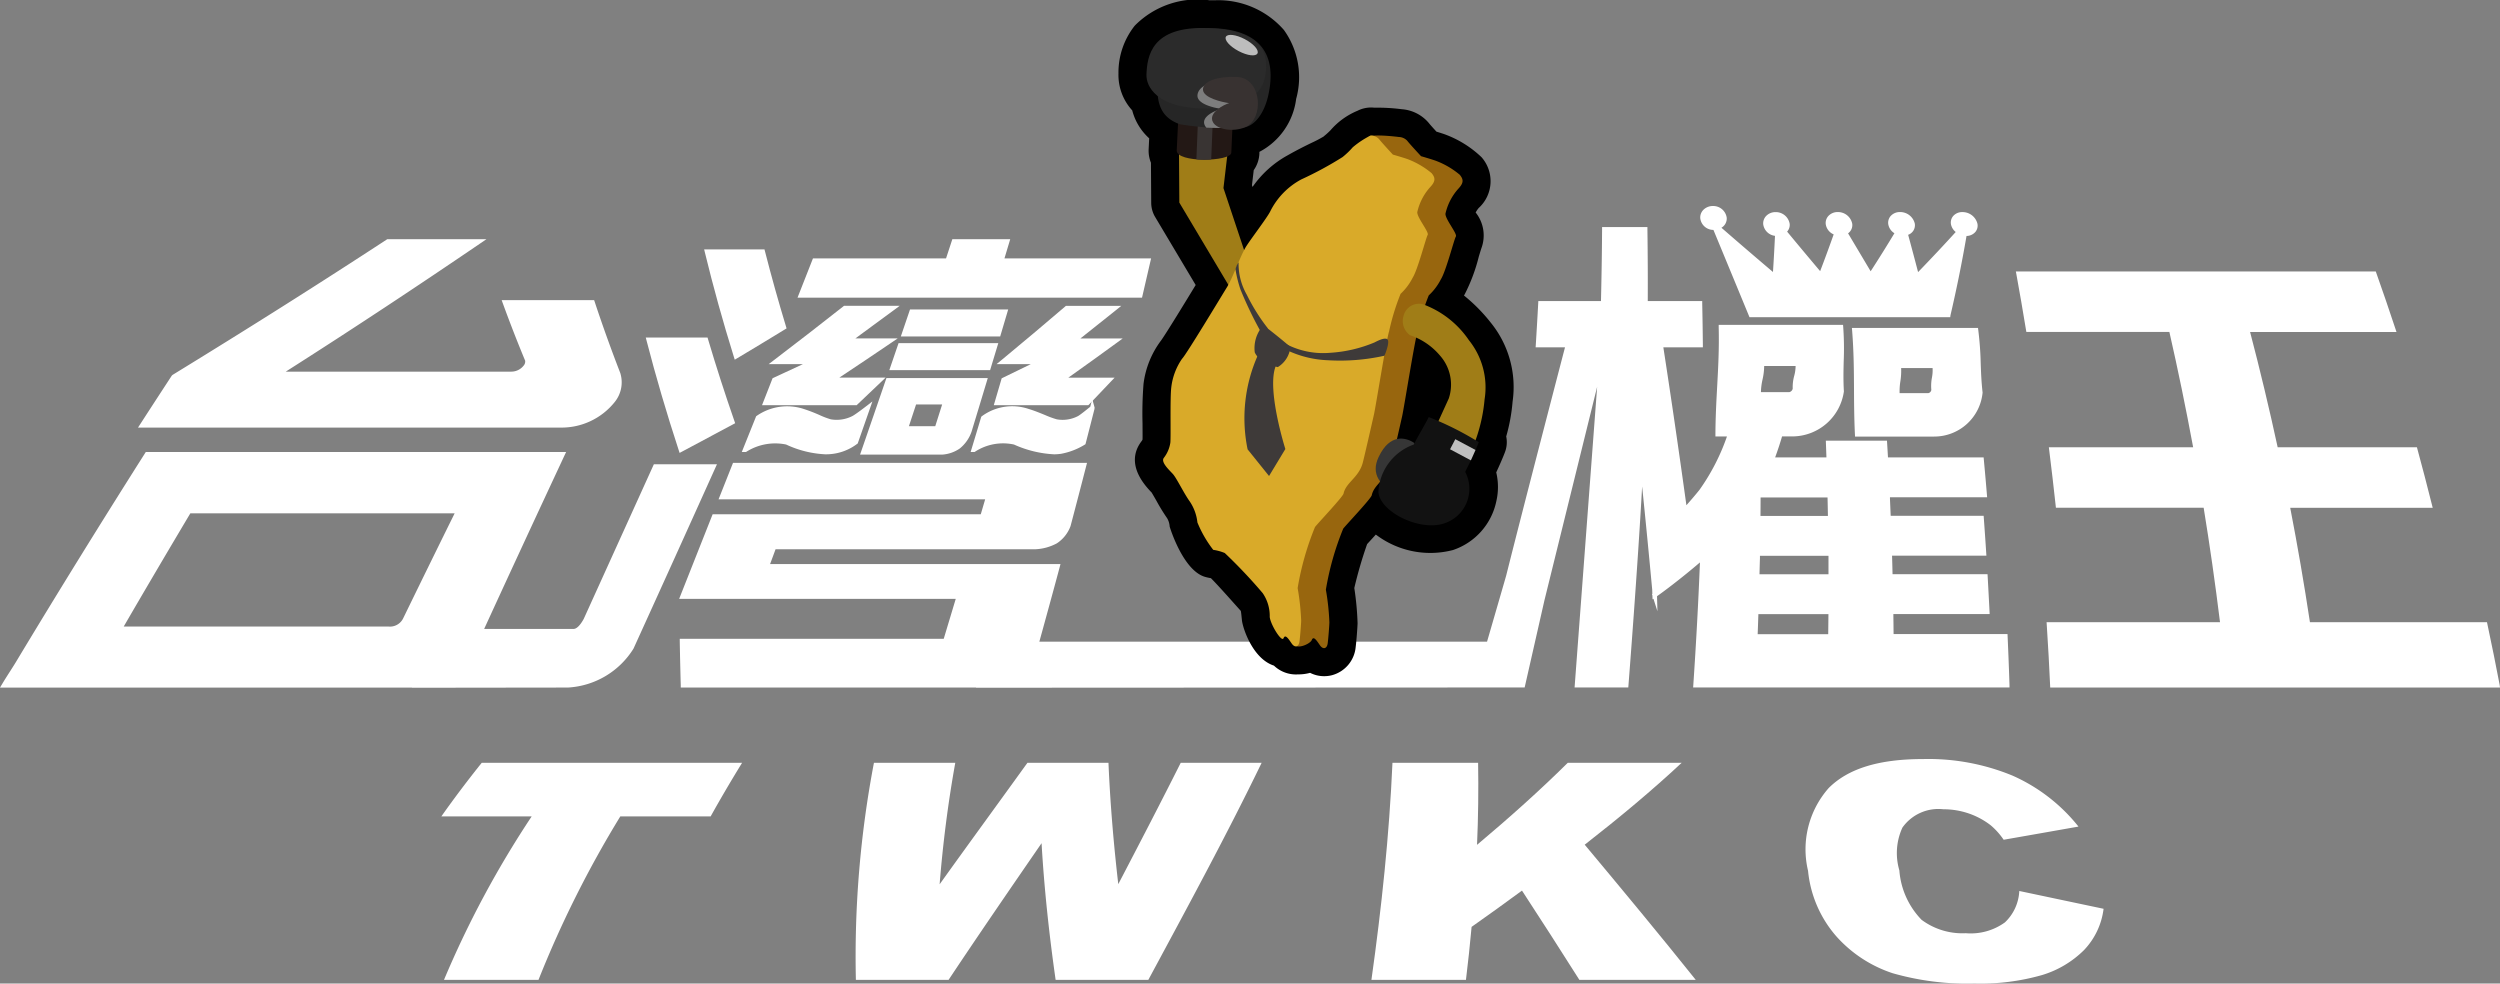 <svg xmlns="http://www.w3.org/2000/svg" xmlns:xlink="http://www.w3.org/1999/xlink" width="132.845" height="52.263" viewBox="0 0 132.845 52.263">
  <rect x="0" y="0" width="132.845" height="52.263" fill="#808080" stroke="none"/>
  <defs>
    <linearGradient id="linear-gradient" x1="-6.358" y1="0.74" x2="-3.872" y2="0.74" gradientUnits="objectBoundingBox">
      <stop offset="0.036" stop-color="#a58000"/>
      <stop offset="0.046" stop-color="#a88400"/>
      <stop offset="0.126" stop-color="#c6a705"/>
      <stop offset="0.201" stop-color="#dbc009"/>
      <stop offset="0.27" stop-color="#e8cf0b"/>
      <stop offset="0.325" stop-color="#edd50c"/>
      <stop offset="0.471" stop-color="#d7bc12"/>
      <stop offset="0.798" stop-color="#aa8921"/>
      <stop offset="0.994" stop-color="#a07d17"/>
    </linearGradient>
    <linearGradient id="linear-gradient-2" x1="63.404" y1="0.902" x2="64.379" y2="0.033" gradientUnits="objectBoundingBox">
      <stop offset="0.036" stop-color="#98660e"/>
      <stop offset="0.053" stop-color="#9e6e16"/>
      <stop offset="0.131" stop-color="#b68f39"/>
      <stop offset="0.204" stop-color="#c7a852"/>
      <stop offset="0.271" stop-color="#d2b661"/>
      <stop offset="0.325" stop-color="#d6bc67"/>
      <stop offset="0.474" stop-color="#c09f51"/>
      <stop offset="0.761" stop-color="#9a6c2a"/>
      <stop offset="0.994" stop-color="#9a6f28"/>
    </linearGradient>
    <linearGradient id="linear-gradient-3" x1="63.421" y1="0.883" x2="64.372" y2="0.034" gradientUnits="objectBoundingBox">
      <stop offset="0.036" stop-color="#d9aa29"/>
      <stop offset="0.122" stop-color="#e2bb1d"/>
      <stop offset="0.273" stop-color="#f0d40d"/>
      <stop offset="0.41" stop-color="#f9e303"/>
      <stop offset="0.521" stop-color="#fce900"/>
      <stop offset="0.616" stop-color="#edcd12"/>
      <stop offset="0.707" stop-color="#e3ba1f"/>
      <stop offset="0.77" stop-color="#e0b424"/>
      <stop offset="0.994" stop-color="#e8c544"/>
    </linearGradient>
    <linearGradient id="linear-gradient-4" x1="-9.124" y1="-6.013" x2="-6.769" y2="-6.013" xlink:href="#linear-gradient"/>
    <radialGradient id="radial-gradient" cx="-722.444" cy="280.851" r="5.348" gradientTransform="matrix(0.559, 0.526, -0.527, 0.56, -427.751, 420.481)" gradientUnits="userSpaceOnUse">
      <stop offset="0" stop-color="#545252"/>
      <stop offset="1" stop-color="#231815"/>
    </radialGradient>
    <radialGradient id="radial-gradient-2" cx="-750.883" cy="477.319" r="4.872" gradientTransform="matrix(0.642, 0.605, -0.605, 0.643, -283.375, 630.873)" gradientUnits="userSpaceOnUse">
      <stop offset="0" stop-color="#666"/>
      <stop offset="1" stop-color="#262626"/>
    </radialGradient>
    <radialGradient id="radial-gradient-3" cx="-705.915" cy="166.966" r="7.038" gradientTransform="matrix(0.49, 0.461, -0.462, 0.49, -548.166, 329.558)" gradientUnits="userSpaceOnUse">
      <stop offset="0" stop-color="#4f4f4f"/>
      <stop offset="0.441" stop-color="#343434"/>
      <stop offset="0.706" stop-color="#2b2b2b"/>
    </radialGradient>
    <radialGradient id="radial-gradient-4" cx="-777.685" cy="581.058" r="1.584" gradientTransform="matrix(0.702, 0.661, -0.662, 0.702, -161.918, 686.219)" gradientUnits="userSpaceOnUse">
      <stop offset="0" stop-color="#747373"/>
      <stop offset="1" stop-color="#383231"/>
    </radialGradient>
    <radialGradient id="radial-gradient-5" cx="-2391.823" cy="-621.682" r="2.423" gradientTransform="matrix(-0.934, -1.038, -0.892, 0.803, -5482.042, -2639.025)" gradientUnits="userSpaceOnUse">
      <stop offset="0" stop-color="#707070"/>
      <stop offset="1" stop-color="#363636"/>
    </radialGradient>
    <radialGradient id="radial-gradient-6" cx="-2311.234" cy="-707.876" r="6.616" gradientTransform="matrix(-0.71, -0.81, -0.808, 0.709, -5089.456, -2308.579)" gradientUnits="userSpaceOnUse">
      <stop offset="0" stop-color="#4f4f4f"/>
      <stop offset="0.027" stop-color="#4c4c4c"/>
      <stop offset="0.368" stop-color="#2c2c2c"/>
      <stop offset="0.656" stop-color="#181818"/>
      <stop offset="0.853" stop-color="#121212"/>
    </radialGradient>
  </defs>
  <g id="logo" transform="translate(-127.338 -354.01)">
    <g id="Group_38375" data-name="Group 38375" transform="translate(127.338 364.957)">
      <g id="Group_38359" data-name="Group 38359" transform="translate(7.333 1.763)">
        <path id="Path_50199" data-name="Path 50199" d="M172.131,394.167q-.739-1.906-1.37-3.813h-4.648q.557,1.532,1.193,3.065c.079.278-.321.735-.848.735H154.04q5.523-3.519,10.688-7.039H159.9q-5.5,3.6-11.383,7.194-.84,1.283-1.671,2.568h22.22C170.977,396.879,172.555,395.416,172.131,394.167Z" transform="translate(-146.613 -386.992)" fill="#fff"/>
        <path id="Path_50200" data-name="Path 50200" d="M168.7,396.807H146.254l.124-.191q.831-1.284,1.671-2.569l.039-.038c4.024-2.465,7.853-4.884,11.38-7.192l.031-.021h5.271l-.331.226c-3.229,2.2-6.7,4.5-10.333,6.812H166.1a.83.83,0,0,0,.642-.315.337.337,0,0,0,.086-.263c-.419-1.009-.821-2.042-1.19-3.056l-.06-.166h4.914l.028.085c.415,1.254.875,2.535,1.368,3.807l0,.005a1.66,1.66,0,0,1-.3,1.515A3.616,3.616,0,0,1,168.7,396.807Zm-21.992-.248H168.7a3.362,3.362,0,0,0,2.691-1.256,1.42,1.42,0,0,0,.262-1.289c-.483-1.247-.935-2.5-1.343-3.731h-4.381c.351.958.731,1.93,1.13,2.894a.562.562,0,0,1-.123.493,1.07,1.07,0,0,1-.84.413H153.255l.359-.228c3.632-2.314,7.114-4.6,10.353-6.81h-4.394c-3.513,2.3-7.326,4.708-11.332,7.161Q147.472,395.381,146.71,396.559Z" transform="translate(-146.254 -386.796)" fill="#fff"/>
      </g>
      <g id="Group_38360" data-name="Group 38360" transform="translate(51.578 10.258)">
        <path id="Path_50201" data-name="Path 50201" d="M265.2,410.674c-.3-.063-.951-.391-1.488-.549a2.586,2.586,0,0,0-2.39.357q-.252.84-.506,1.683a2.849,2.849,0,0,1,2.183-.392,4.985,4.985,0,0,0,2.434.493,3.552,3.552,0,0,0,1.21-.466q.237-.922.472-1.845s-.494.411-.689.528A1.88,1.88,0,0,1,265.2,410.674Z" transform="translate(-260.644 -409.471)" fill="#fff"/>
        <path id="Path_50202" data-name="Path 50202" d="M264.831,411.645a5.867,5.867,0,0,1-2.147-.52,2.722,2.722,0,0,0-2.068.379l-.029.018-.207,0,.048-.159q.226-.745.449-1.49l.067-.224.024-.023a2.72,2.72,0,0,1,2.511-.387c.278.082.584.208.855.318a4.742,4.742,0,0,0,.623.228,1.764,1.764,0,0,0,1.137-.177c.154-.092.528-.4.642-.491l.105-.414.124.45a.088.088,0,0,1-.01.061l.011,0q-.234.924-.472,1.846l-.013.048-.042.026a3.645,3.645,0,0,1-1.262.484A3.175,3.175,0,0,1,264.831,411.645Zm-2.693-.866a1.707,1.707,0,0,1,.639.116,4.928,4.928,0,0,0,2.374.485,3.3,3.3,0,0,0,1.117-.423q.182-.708.362-1.416c-.2.15-.4.282-.408.285a2.012,2.012,0,0,1-1.316.207h0a4.723,4.723,0,0,1-.666-.242c-.265-.109-.566-.231-.831-.31a2.477,2.477,0,0,0-2.246.306l-.048.16q-.18.6-.361,1.2A3.266,3.266,0,0,1,262.138,410.778Z" transform="translate(-260.38 -408.708)" fill="#fff"/>
      </g>
      <g id="Group_38361" data-name="Group 38361" transform="translate(42.378 1.765)">
        <path id="Path_50203" data-name="Path 50203" d="M255.57,388.14h-7.8q.154-.509.306-1.019h-2.82q-.167.509-.334,1.019h-7.077q-.362.921-.723,1.84h18.026Q255.358,389.06,255.57,388.14Z" transform="translate(-236.936 -386.997)" fill="#fff"/>
        <path id="Path_50204" data-name="Path 50204" d="M254.955,389.908H236.648l.821-2.088h7.072l.334-1.019h3.076l-.306,1.019h7.792l-.035.152q-.212.92-.425,1.84Zm-17.943-.248h17.746q.185-.8.368-1.592h-7.815l.307-1.019h-2.564l-.334,1.019h-7.082Z" transform="translate(-236.648 -386.801)" fill="#fff"/>
      </g>
      <g id="Group_38362" data-name="Group 38362" transform="translate(40.492 5.304)">
        <path id="Path_50205" data-name="Path 50205" d="M235.771,400.065q1.575-1.042,3.108-2.082h-2.226q1.2-.868,2.363-1.734h-2.544q-1.806,1.425-3.678,2.849h2.01q-1.03.484-2.074.967-.24.608-.477,1.217h4.8q.645-.609,1.28-1.217Z" transform="translate(-232.071 -396.125)" fill="#fff"/>
        <path id="Path_50206" data-name="Path 50206" d="M236.816,401.21h-5.032l.561-1.433.045-.021q.789-.365,1.57-.73H232.14l.292-.223c1.269-.966,2.505-1.924,3.676-2.848l.034-.027H239.1l-.3.223q-1.017.755-2.056,1.51h2.248l-.333.226c-.9.612-1.83,1.236-2.765,1.855h2.459l-.223.214q-.636.609-1.281,1.218Zm-4.669-.248h4.57q.513-.485,1.02-.97h-2.665l.344-.228c.935-.618,1.866-1.241,2.772-1.855h-2.2l.309-.224q1.041-.755,2.061-1.51h-2.125c-1.072.846-2.2,1.719-3.353,2.6h2.2l-.5.236q-1.008.474-2.03.946Z" transform="translate(-231.784 -395.929)" fill="#fff"/>
      </g>
      <g id="Group_38363" data-name="Group 38363" transform="translate(52.808 5.304)">
        <path id="Path_50207" data-name="Path 50207" d="M267.378,400.065q1.471-1.042,2.9-2.082H268.05q1.107-.868,2.186-1.734h-2.544q-1.659,1.425-3.387,2.849h2.01q-.982.484-1.978.967-.178.608-.357,1.217h4.8q.585-.609,1.16-1.217Z" transform="translate(-263.813 -396.125)" fill="#fff"/>
        <path id="Path_50208" data-name="Path 50208" d="M268.572,401.21h-5.02l.419-1.429.05-.024q.754-.365,1.5-.731H263.7l.266-.219c1.164-.96,2.3-1.918,3.385-2.847l.035-.03h2.942l-.274.221q-.941.757-1.9,1.513h2.248l-.307.224c-.835.609-1.7,1.233-2.582,1.858h2.46l-.2.209q-.575.609-1.16,1.219Zm-4.689-.248h4.583q.466-.485.925-.97h-2.664l.318-.225c.88-.623,1.75-1.246,2.589-1.857h-2.205l.283-.221q.965-.757,1.91-1.512h-2.146c-.991.851-2.028,1.724-3.088,2.6h2.2l-.477.235q-.959.472-1.93.943Z" transform="translate(-263.552 -395.929)" fill="#fff"/>
      </g>
      <g id="Group_38364" data-name="Group 38364" transform="translate(39.417 10.39)">
        <path id="Path_50209" data-name="Path 50209" d="M234,410.674c-.292-.063-.914-.391-1.435-.549a2.7,2.7,0,0,0-2.425.357q-.332.84-.663,1.683a3.006,3.006,0,0,1,2.219-.392,4.743,4.743,0,0,0,2.389.493,3.906,3.906,0,0,0,1.253-.466q.324-.922.645-1.845s-.535.411-.74.528A1.966,1.966,0,0,1,234,410.674Z" transform="translate(-229.298 -409.602)" fill="#fff"/>
        <path id="Path_50210" data-name="Path 50210" d="M233.466,411.852a5.519,5.519,0,0,1-2.1-.521,2.859,2.859,0,0,0-2.106.382l-.029.016-.22,0,.763-1.9a2.83,2.83,0,0,1,2.543-.383,8.618,8.618,0,0,1,.823.318,4.383,4.383,0,0,0,.6.228,1.842,1.842,0,0,0,1.157-.178c.2-.111.72-.514.725-.518l.33-.254-.783,2.239-.007,0a2.734,2.734,0,0,1-1.7.57Zm-2.637-.867a1.64,1.64,0,0,1,.632.117,4.675,4.675,0,0,0,2.327.485,3.625,3.625,0,0,0,1.165-.428l.5-1.417c-.154.113-.326.235-.427.292a2.067,2.067,0,0,1-1.331.205h0a4.346,4.346,0,0,1-.647-.243,8.305,8.305,0,0,0-.8-.309,2.572,2.572,0,0,0-2.285.312l-.531,1.346A3.462,3.462,0,0,1,230.828,410.985Z" transform="translate(-229.011 -409.047)" fill="#fff"/>
      </g>
      <g id="Group_38365" data-name="Group 38365" transform="translate(47.257 7.287)">
        <path id="Path_50211" data-name="Path 50211" d="M249.679,402.549h5.091c.119-.395.237-.791.355-1.186h-5.041Z" transform="translate(-249.506 -401.239)" fill="#fff"/>
        <path id="Path_50212" data-name="Path 50212" d="M254.588,402.477h-5.356l.49-1.433h5.3Zm-5.01-.248H254.4l.281-.938H249.9Z" transform="translate(-249.232 -401.044)" fill="#fff"/>
      </g>
      <g id="Group_38366" data-name="Group 38366" transform="translate(47.868 5.498)">
        <path id="Path_50213" data-name="Path 50213" d="M256.623,396.749H251.66l-.4,1.187h5.014Q256.447,397.342,256.623,396.749Z" transform="translate(-251.083 -396.625)" fill="#fff"/>
        <path id="Path_50214" data-name="Path 50214" d="M256.089,397.864h-5.28l.488-1.434h5.217Zm-4.934-.248H255.9l.278-.939h-4.708Z" transform="translate(-250.809 -396.43)" fill="#fff"/>
      </g>
      <g id="Group_38367" data-name="Group 38367" transform="translate(45.704 9.144)">
        <path id="Path_50215" data-name="Path 50215" d="M245.677,409.975h4.187a1.72,1.72,0,0,0,.866-.3,1.859,1.859,0,0,0,.578-.827q.41-1.345.816-2.69h-5.13Q246.338,408.065,245.677,409.975Zm2.714-2.662h1.645q-.222.7-.444,1.4h-1.664Q248.16,408.014,248.391,407.313Z" transform="translate(-245.503 -406.031)" fill="#fff"/>
        <path id="Path_50216" data-name="Path 50216" d="M245.4,409.9h-.174l.057-.164q.661-1.91,1.316-3.82l.029-.084h5.385l-.048.16q-.405,1.345-.815,2.691a1.972,1.972,0,0,1-.624.892,1.852,1.852,0,0,1-.935.326Zm.174-.248h4.013a1.615,1.615,0,0,0,.794-.28,1.745,1.745,0,0,0,.532-.766q.384-1.261.767-2.528h-4.875Q246.194,407.87,245.576,409.656Zm3.831-1.013h-1.926l.545-1.649h1.9l-.051.161q-.185.589-.372,1.174Zm-1.583-.248h1.4l.045-.142q.16-.506.321-1.012h-1.386Z" transform="translate(-245.228 -405.835)" fill="#fff"/>
      </g>
      <g id="Group_38368" data-name="Group 38368" transform="translate(0 13.07)">
        <path id="Path_50217" data-name="Path 50217" d="M158.811,425.082c-.217.4-.443.6-.648.6h-4.947q2.155-4.7,4.353-9.4H135.5q-3.467,5.469-6.765,10.938c-.279.463-.557.87-.834,1.333h21.4c.112,0,.216,0,.323,0,0,0,0-.005-.007,0h8.238a4.3,4.3,0,0,0,3.372-2q2.189-4.812,4.363-9.625h-3.082Q160.66,421.008,158.811,425.082Zm-9.594-.031a.905.905,0,0,1-.9.5H134.041q1.817-3.13,3.684-6.262H152.04Q150.618,422.173,149.217,425.052Z" transform="translate(-127.682 -416.156)" fill="#fff"/>
        <path id="Path_50218" data-name="Path 50218" d="M149.233,428.49l-.008-.009H127.338l.112-.187c.143-.24.286-.464.431-.689.134-.21.269-.421.4-.644,2.125-3.528,4.4-7.208,6.767-10.94l.036-.057H157.42l-.083.176c-1.559,3.34-2.958,6.36-4.272,9.224h4.753c.158,0,.353-.193.537-.53l3.728-8.22h3.353l-.079.175Q163.19,421.6,161,426.412a4.39,4.39,0,0,1-3.485,2.067Zm-21.456-.259h21.293c.061,0,.119,0,.179,0l.071-.012.008.009.147-.006,0,.009h8.039a4.177,4.177,0,0,0,3.263-1.928q2.144-4.715,4.281-9.443h-2.81l-3.668,8.086c-.239.44-.494.663-.757.663h-5.14l.081-.175c1.314-2.867,2.712-5.886,4.27-9.225H135.224c-2.351,3.711-4.614,7.37-6.727,10.878-.136.226-.271.438-.407.65C127.985,427.9,127.881,428.063,127.776,428.232Zm20.192-2.747H133.482l.108-.186c1.178-2.03,2.418-4.137,3.685-6.263l.036-.06H151.9l-.088.179q-1.421,2.879-2.822,5.757A1.032,1.032,0,0,1,147.968,425.484Zm-14.056-.248h14.056a.782.782,0,0,0,.793-.435h0q1.357-2.79,2.735-5.579H137.452C136.236,421.263,135.046,423.284,133.912,425.237Z" transform="translate(-127.338 -415.961)" fill="#fff"/>
      </g>
      <g id="Group_38369" data-name="Group 38369" transform="translate(37.417 2.305)">
        <path id="Path_50219" data-name="Path 50219" d="M224.258,388.513q.673,2.776,1.54,5.55,1.28-.766,2.535-1.532-.609-2.009-1.122-4.018Z" transform="translate(-224.101 -388.389)" fill="#fff"/>
        <path id="Path_50220" data-name="Path 50220" d="M225.478,394.054l-.047-.15c-.582-1.867-1.1-3.737-1.542-5.557l-.037-.154h3.206l.024.093c.343,1.342.721,2.692,1.122,4.013l.028.092-.082.05q-1.254.768-2.536,1.533Zm-1.311-5.613c.42,1.718.909,3.479,1.454,5.239q1.169-.7,2.317-1.4c-.382-1.265-.743-2.555-1.073-3.839Z" transform="translate(-223.852 -388.193)" fill="#fff"/>
      </g>
      <g id="Group_38370" data-name="Group 38370" transform="translate(34.315 6.99)">
        <path id="Path_50221" data-name="Path 50221" d="M216.264,400.6q.752,2.914,1.71,5.828,1.376-.73,2.729-1.459-.76-2.186-1.409-4.369Z" transform="translate(-216.104 -400.473)" fill="#fff"/>
        <path id="Path_50222" data-name="Path 50222" d="M217.649,406.407l-.046-.14c-.643-1.964-1.22-3.927-1.712-5.835l-.04-.155h3.283l.026.089c.419,1.414.892,2.882,1.407,4.363l.034.1-.093.05q-1.353.729-2.73,1.459Zm-1.478-5.882c.471,1.809,1.016,3.666,1.622,5.526q1.262-.671,2.5-1.339c-.492-1.42-.946-2.827-1.35-4.186Z" transform="translate(-215.851 -400.277)" fill="#fff"/>
      </g>
      <g id="Group_38371" data-name="Group 38371" transform="translate(107.116 3.475)">
        <path id="Path_50223" data-name="Path 50223" d="M419.383,410.171q-.477-3.164-1.092-6.328h7.564q-.371-1.484-.774-2.968h-7.4q-.69-3.189-1.527-6.376h7.768q-.49-1.483-1.016-2.968H404.018q.272,1.485.514,2.968h7.6q.728,3.188,1.313,6.376h-7.676q.187,1.483.347,2.968h7.846q.518,3.164.9,6.328h-9.223c.069,1.094.129,2.131.18,3.226h23.633c-.2-1.095-.421-2.131-.651-3.226Z" transform="translate(-403.869 -391.407)" fill="#fff"/>
        <path id="Path_50224" data-name="Path 50224" d="M429.363,413.325h-23.9l-.006-.118c-.046-1-.1-2.021-.179-3.224l-.009-.132h9.216c-.253-2.051-.545-4.1-.869-6.08h-7.851l-.012-.111c-.109-1-.225-2-.346-2.965l-.017-.14h7.667c-.381-2.057-.805-4.118-1.263-6.128h-7.6l-.017-.1c-.164-1.006-.337-2-.513-2.966l-.027-.146h19.125l.029.082c.335.945.678,1.944,1.017,2.97l.054.163h-7.779c.525,2,1.018,4.063,1.466,6.128h7.4l.024.091c.262.96.522,1.959.775,2.97l.039.154h-7.572c.386,1.987.738,4.031,1.048,6.08h9.408l.021.1c.247,1.176.452,2.16.652,3.229Zm-23.664-.248h23.366c-.185-.98-.376-1.9-.6-2.978h-9.42l-.016-.105c-.321-2.132-.689-4.259-1.091-6.323l-.029-.148h7.555c-.232-.925-.471-1.838-.71-2.72h-7.405l-.021-.1c-.464-2.147-.978-4.291-1.526-6.371l-.041-.155h7.758c-.311-.938-.625-1.852-.932-2.72H403.931c.161.885.319,1.8.47,2.72h7.589l.022.1c.478,2.092.92,4.239,1.314,6.381l.026.147H405.67c.111.886.217,1.8.318,2.72h7.84l.017.1c.338,2.066.643,4.2.9,6.333l.017.139h-9.231C405.6,411.2,405.656,412.154,405.7,413.077Z" transform="translate(-403.634 -391.212)" fill="#fff"/>
      </g>
      <g id="Group_38372" data-name="Group 38372" transform="translate(98.405 6.478)">
        <path id="Path_50225" data-name="Path 50225" d="M381.664,404.8h4.03l.05,0a2.442,2.442,0,0,0,2.453-2.2c-.137-1.262-.059-2.059-.227-3.321h-6.459C381.674,401.275,381.569,402.8,381.664,404.8Zm2.2-3.64h1.917c.061.587-.111.707-.055,1.293a.343.343,0,0,1-.283.286H383.8C383.749,402.061,383.922,401.845,383.863,401.163Z" transform="translate(-381.377 -399.153)" fill="#fff"/>
        <path id="Path_50226" data-name="Path 50226" d="M385.481,404.732h-4.149l-.006-.118c-.041-.857-.045-1.633-.049-2.384-.005-1.028-.011-2-.1-3.138l-.011-.134h6.7l.014.108a17.378,17.378,0,0,1,.13,1.781c.017.473.034.961.1,1.544a2.579,2.579,0,0,1-2.568,2.339Zm-3.912-.248h3.912l.05.121-.008-.124a2.307,2.307,0,0,0,2.338-2.084c-.064-.572-.081-1.065-.1-1.542-.019-.529-.037-1.03-.114-1.65h-6.216c.083,1.091.088,2.031.093,3.023C381.53,402.941,381.533,403.678,381.569,404.483Zm2.018-1.813h-.115l-.009-.115a3.5,3.5,0,0,1,.033-.806,3.169,3.169,0,0,0,.028-.772l-.011-.135h2.164l.012.111a2.293,2.293,0,0,1-.028.684,2.091,2.091,0,0,0-.028.61l0,.019,0,.019a.46.46,0,0,1-.385.383Zm.117-.248h1.524a.208.208,0,0,0,.158-.171,2.376,2.376,0,0,1,.032-.653,2.065,2.065,0,0,0,.035-.508h-1.671a3.548,3.548,0,0,1-.039.691A3.414,3.414,0,0,0,383.7,402.422Z" transform="translate(-381.164 -398.957)" fill="#fff"/>
      </g>
      <g id="Group_38373" data-name="Group 38373" transform="translate(36.089 1.123)">
        <path id="Path_50227" data-name="Path 50227" d="M285.062,405.781h5.113q-.044-.935-.1-1.871h-5.051q-.013-.616-.032-1.231h5.009q-.06-.936-.129-1.87h-4.944c-.016-.411-.034-.821-.052-1.23h5.159q-.077-.936-.165-1.87h-5.088c-.017-.3-.033-.594-.052-.89h-3c.011.3.021.594.031.89h-3.033c.231-.608.38-1.1.453-1.364h.632l.047,0a2.643,2.643,0,0,0,2.577-2.261c-.076-1.295.067-2.123-.036-3.419h-6.367c.048,2.05-.164,3.633-.174,5.683h.664a11.717,11.717,0,0,1-1.541,3.041c-.29.36-.588.7-.876,1.016-.413-3-.82-5.8-1.283-8.794h2.123c-.008-.736-.019-1.474-.034-2.211h-2.9q.011-1.967-.017-3.933h-2.163q-.012,1.966-.062,3.933H266.44q-.059,1.1-.13,2.211H267.9s-2.119,8.119-3.164,12.278l-1.045,3.609H239.644s.754-2.728,1.124-4.121H225.32l.383-1.036H239.6a2.532,2.532,0,0,0,1.067-.294,1.761,1.761,0,0,0,.678-.849q.42-1.6.833-3.2H223.613l-.67,1.691h14.151q-.152.519-.306,1.039H222.531q-.841,2.123-1.681,4.246h14.675q-.355,1.186-.713,2.371H220.819c.014.75.032,1.592.053,2.343h15.641c0,.01-.007-.011-.01,0H265.5l1.03-4.54,3.155-12.781-1.3,17.321h2.606s.637-8.118.8-12.177q.377,3.551.7,7.1c0,.095.007.189.009.284,0,0,1.193-.842,2.541-2.012q-.132,3.4-.364,6.8h16.55c-.028-.863-.059-1.726-.1-2.589h-6.058Q285.071,406.438,285.062,405.781ZM278.2,392.6h1.916c.029.6-.175.737-.151,1.339a.374.374,0,0,1-.3.294h-1.641C278.013,393.529,278.223,393.3,278.2,392.6Zm3.648,14.5h-4c.017-.437.031-.875.046-1.312h3.968Q281.858,406.437,281.849,407.093Zm.018-3.183h-3.919c.01-.411.018-.821.027-1.231h3.887Q281.866,403.295,281.867,403.91Zm-.029-3.1H278q0-.616.007-1.23h3.8C281.822,399.988,281.831,400.4,281.837,400.809Z" transform="translate(-220.667 -385.34)" fill="#fff"/>
        <path id="Path_50228" data-name="Path 50228" d="M236.207,409.619l-.006-.01H220.512l0-.121c-.021-.751-.04-1.593-.053-2.344l0-.126h14.027l.639-2.123H220.427l1.779-4.494h14.248l.233-.792H222.52l.769-1.939H242.1l-.04.155q-.412,1.6-.834,3.2a1.867,1.867,0,0,1-.729.921,2.649,2.649,0,0,1-1.13.314H225.55l-.292.789H240.69l-.041.156c-.318,1.194-.916,3.366-1.082,3.965h23.79c.359-1.239,1-3.444,1.018-3.516.954-3.8,2.825-10.977,3.124-12.123h-1.561l.009-.132q.069-1.1.129-2.21l.006-.117h3.329c.031-1.281.051-2.562.059-3.81v-.123h2.409v.122c.018,1.312.024,2.593.018,3.811h2.894l0,.121q.023,1.106.034,2.212l0,.125h-2.1c.431,2.793.821,5.471,1.225,8.391.242-.27.474-.543.693-.815a11.233,11.233,0,0,0,1.462-2.839h-.613v-.124c.005-.91.049-1.735.093-2.533.056-1.032.109-2.008.081-3.146l0-.127h6.608l.009.114a16.2,16.2,0,0,1,.026,1.812c-.012.494-.026,1,.01,1.61a2.775,2.775,0,0,1-2.692,2.391l-.044,0h-.55c-.07.241-.192.638-.368,1.117h2.726l-.032-.891h3.249l.007.116q.024.388.046.775h5.083l.01.112q.088.936.165,1.871l.011.135h-5.164l0,.074q.02.455.039.909h4.94l.008.115q.069.937.129,1.871l.009.132h-5.013q.015.492.026.984h5.047l.007.117q.052.937.1,1.872l.006.13h-5.117q.007.532.012,1.064h6.054l.005.118q.059,1.3.1,2.591l0,.128h-16.81l.009-.132c.15-2.221.268-4.411.353-6.513-1.072.915-2,1.6-2.281,1.795l.021.8-.212-.664-.046.033-.01-.21-.022-.071.02-.014-.007-.217c-.169-1.826-.348-3.666-.536-5.487-.231,4.24-.72,10.495-.726,10.566l-.009.114h-2.854l.01-.133,1.189-15.845-2.8,11.344-1.052,4.634Zm38.369-.257h16.289q-.038-1.17-.09-2.341h-6.063V406.9q-.005-.655-.014-1.311l0-.126h5.109q-.039-.811-.084-1.623h-5.056l0-.121q-.013-.615-.032-1.23l0-.128h5q-.053-.811-.112-1.622h-4.948l0-.119c-.013-.343-.028-.685-.043-1.027l-.015-.333h5.154q-.067-.811-.143-1.622h-5.092l-.007-.117q-.021-.387-.045-.773h-2.76l.031.89h-3.341l.064-.168c.232-.613.381-1.111.45-1.354l.025-.09.76,0a2.534,2.534,0,0,0,2.466-2.149c-.036-.6-.023-1.113-.01-1.612a16.373,16.373,0,0,0-.017-1.671H275.92c.021,1.094-.031,2.04-.085,3.039-.041.758-.083,1.541-.091,2.4h.713l-.057.165a11.964,11.964,0,0,1-1.562,3.078c-.276.342-.572.686-.882,1.023l-.178.193-.036-.26c-.423-3.071-.83-5.865-1.282-8.792l-.022-.143h2.142q-.011-.98-.03-1.963h-2.9V389.2c.007-1.217,0-2.5-.016-3.809h-1.918c-.007,1.25-.028,2.532-.06,3.813l0,.121h-3.336q-.054.982-.115,1.963h1.617l-.04.155c-.021.081-2.131,8.166-3.164,12.277l-.019,0c-.04.211-.248.928-1.027,3.617l-.026.09h-24.3l.043-.157s.7-2.534,1.083-3.964H224.9l.475-1.284h13.981a2.427,2.427,0,0,0,1-.274,1.65,1.65,0,0,0,.628-.782c.266-1.01.53-2.026.792-3.042h-18.32l-.572,1.444h14.134l-.379,1.287H222.375l-1.583,4h14.66l-.787,2.619H220.705c.013.677.029,1.419.048,2.1h44.406l1.008-4.444,3.155-12.783.244.039-1.289,17.188h2.358c.078-1,.641-8.309.8-12.058l.247-.008c.249,2.34.486,4.731.7,7.105l0,.058c.406-.3,1.328-.987,2.344-1.869l.216-.188-.011.286C274.848,404.84,274.729,407.084,274.576,409.362Zm7.155-2.341H277.48l0-.129c.017-.434.031-.868.046-1.3l0-.12.12-.009h4.093v.125q0,.656-.014,1.312Zm-3.994-.248h3.749q.007-.532.012-1.064h-3.723C277.763,406.067,277.751,406.421,277.737,406.773Zm4.013-2.934h-4.17l0-.127c.009-.328.015-.656.022-.985l.008-.368h4.131v.123q0,.616.005,1.232Zm-3.917-.248H281.5q0-.492,0-.984h-3.642l0,.125Q277.844,403.161,277.834,403.591Zm3.889-2.854h-4.086v-.125q0-.615.007-1.23v-.124h4.047l0,.121c.01.411.019.821.025,1.232Zm-3.837-.248h3.585q-.008-.491-.02-.982h-3.558Q277.891,400,277.886,400.489Zm-.1-6.331h-.122l0-.121a3.383,3.383,0,0,1,.09-.835,3.082,3.082,0,0,0,.083-.8l0-.128H280l.006.118a2.253,2.253,0,0,1-.078.708,2.021,2.021,0,0,0-.073.632v.019l0,.018a.492.492,0,0,1-.4.385Zm.123-.248h1.517a.243.243,0,0,0,.174-.185,2.263,2.263,0,0,1,.08-.68,2.084,2.084,0,0,0,.074-.521h-1.67a3.425,3.425,0,0,1-.09.727A3.312,3.312,0,0,0,277.911,393.91Z" transform="translate(-220.427 -385.144)" fill="#fff"/>
      </g>
      <g id="Group_38374" data-name="Group 38374" transform="translate(90.349)">
        <path id="Path_50229" data-name="Path 50229" d="M361.319,383.59c.017,0,.029-.007.043-.008q.962,2.323,1.92,4.646h10.483q.5-2.163.871-4.327c.024,0,.05.012.074.012a.439.439,0,0,0,.486-.51.7.7,0,0,0-.68-.512.442.442,0,0,0-.482.512.619.619,0,0,0,.316.4q-1.081,1.2-2.249,2.4-.3-1.155-.615-2.311a.431.431,0,0,0,.383-.489.672.672,0,0,0-.663-.512.459.459,0,0,0-.5.512.61.61,0,0,0,.376.442q-.69,1.15-1.44,2.3-.683-1.147-1.367-2.294a.429.429,0,0,0,.268-.451.646.646,0,0,0-.649-.512.476.476,0,0,0-.516.512.6.6,0,0,0,.455.478q-.4,1.135-.836,2.267-.991-1.177-1.965-2.355a.428.428,0,0,0,.183-.39.621.621,0,0,0-.632-.512.5.5,0,0,0-.532.512.611.611,0,0,0,.626.51h0q-.051,1.146-.129,2.29-1.56-1.321-3.074-2.64a.478.478,0,0,0,.388-.482.6.6,0,0,0-.611-.512.51.51,0,0,0-.549.512A.587.587,0,0,0,361.319,383.59Z" transform="translate(-360.58 -382.444)" fill="#fff"/>
        <path id="Path_50230" data-name="Path 50230" d="M373.667,388.157H363l-.032-.077q-.94-2.281-1.885-4.562a.7.7,0,0,1-.7-.627.574.574,0,0,1,.158-.431.705.705,0,0,1,.514-.212.724.724,0,0,1,.735.627.568.568,0,0,1-.281.528c.853.743,1.752,1.515,2.738,2.351.041-.624.077-1.269.107-1.921a.715.715,0,0,1-.625-.614.57.57,0,0,1,.151-.437.684.684,0,0,1,.5-.21.747.747,0,0,1,.755.624.531.531,0,0,1-.136.413q.87,1.053,1.755,2.1c.246-.639.487-1.3.719-1.953a.7.7,0,0,1-.421-.537.551.551,0,0,1,.136-.438.669.669,0,0,1,.5-.212.774.774,0,0,1,.771.62.538.538,0,0,1-.221.511l1.2,2.016c.439-.678.863-1.357,1.263-2.021a.7.7,0,0,1-.326-.471.543.543,0,0,1,.124-.442.653.653,0,0,1,.5-.213.8.8,0,0,1,.785.616.539.539,0,0,1-.354.593q.269.99.528,1.982c.728-.753,1.385-1.453,2-2.131a.7.7,0,0,1-.251-.4.536.536,0,0,1,.114-.446.63.63,0,0,1,.49-.212.816.816,0,0,1,.8.612.522.522,0,0,1-.107.441.631.631,0,0,1-.472.216c-.238,1.39-.525,2.809-.854,4.221Zm-10.5-.248h10.3c.327-1.414.612-2.834.848-4.225l.015-.088-.087.1c-.684.759-1.421,1.545-2.251,2.4l-.154.158-.055-.214q-.3-1.154-.614-2.309l-.036-.129.131-.026a.311.311,0,0,0,.284-.347.552.552,0,0,0-.54-.407.4.4,0,0,0-.31.126.294.294,0,0,0-.067.243.491.491,0,0,0,.3.347l.128.057-.072.12c-.454.756-.939,1.532-1.443,2.306l-.109.167L367.9,383.6l.126-.057a.3.3,0,0,0,.2-.321.527.527,0,0,0-.526-.4.419.419,0,0,0-.318.129.3.3,0,0,0-.076.244.483.483,0,0,0,.366.373l.126.036-.043.124c-.269.766-.55,1.531-.838,2.271l-.076.195-.135-.16q-.991-1.178-1.966-2.356l-.082-.1.1-.078a.31.31,0,0,0,.135-.278.5.5,0,0,0-.508-.4.435.435,0,0,0-.323.13.323.323,0,0,0-.086.247.484.484,0,0,0,.484.4h.153l-.006.129c-.035.782-.079,1.553-.13,2.293l-.016.245-.187-.159c-1.039-.88-1.982-1.688-2.873-2.464Q362.288,385.773,363.168,387.909Zm11.169-4.339.159.019a.386.386,0,0,0,.327-.123.277.277,0,0,0,.055-.236.578.578,0,0,0-.558-.412.387.387,0,0,0-.3.123.289.289,0,0,0-.06.243.5.5,0,0,0,.256.318l.121.07ZM361.058,382.5a.457.457,0,0,0-.334.134.328.328,0,0,0-.091.246.465.465,0,0,0,.483.395l.134-.024a.356.356,0,0,0,.3-.354A.472.472,0,0,0,361.058,382.5Z" transform="translate(-360.384 -382.248)" fill="#fff"/>
      </g>
    </g>
    <g id="Group_38376" data-name="Group 38376" transform="translate(150.781 394.346)">
      <path id="Path_50231" data-name="Path 50231" d="M189.965,458.558H203.8q-.879,1.427-1.672,2.849h-4.8a56.691,56.691,0,0,0-4.348,8.686h-5.022a52.248,52.248,0,0,1,4.66-8.686h-4.8Q188.821,459.985,189.965,458.558Z" transform="translate(-187.808 -458.362)" fill="#fff"/>
      <path id="Path_50232" data-name="Path 50232" d="M245.6,458.558h4.322c-.388,2.154-.66,4.306-.832,6.458,1.54-2.151,3.111-4.3,4.667-6.458h4.305c.091,2.15.273,4.3.521,6.45,1.122-2.15,2.24-4.3,3.319-6.45h4.3c-1.863,3.845-3.952,7.691-6.022,11.535h-4.926c-.345-2.421-.607-4.841-.747-7.261-1.665,2.419-3.331,4.84-4.941,7.261h-4.926A54.832,54.832,0,0,1,245.6,458.558Z" transform="translate(-222.603 -458.362)" fill="#fff"/>
      <path id="Path_50233" data-name="Path 50233" d="M316.431,458.558h4.551q.038,2.182-.057,4.361c1.73-1.452,3.353-2.906,4.823-4.361H331.8c-1.555,1.453-3.29,2.9-5.154,4.354,2,2.394,3.987,4.788,5.9,7.181h-6.184q-1.5-2.372-3.049-4.743-1.308.964-2.677,1.928c-.085.937-.185,1.878-.3,2.815h-5.023C315.852,466.249,316.262,462.4,316.431,458.558Z" transform="translate(-265.881 -458.362)" fill="#fff"/>
      <path id="Path_50234" data-name="Path 50234" d="M386.246,465.062q2.232.473,4.479.946a3.854,3.854,0,0,1-1.04,2.195,5.35,5.35,0,0,1-2.245,1.331,11.938,11.938,0,0,1-3.574.446,14.41,14.41,0,0,1-4.343-.546,6.9,6.9,0,0,1-2.963-1.922,6.193,6.193,0,0,1-1.539-3.523,4.919,4.919,0,0,1,1.1-4.4c1.027-1.024,2.645-1.537,5.008-1.537a11.7,11.7,0,0,1,4.762.882,9.285,9.285,0,0,1,3.5,2.706q-1.968.349-3.976.7a3.77,3.77,0,0,0-.691-.771,4.058,4.058,0,0,0-1.167-.628,4.144,4.144,0,0,0-1.346-.221,2.339,2.339,0,0,0-2.176.975,3.247,3.247,0,0,0-.162,2.272,4.217,4.217,0,0,0,1.182,2.628,3.632,3.632,0,0,0,2.349.711,3.1,3.1,0,0,0,2.078-.575A2.448,2.448,0,0,0,386.246,465.062Z" transform="translate(-302.388 -458.053)" fill="#fff"/>
    </g>
    <g id="Group_38377" data-name="Group 38377" transform="translate(186.772 354.01)">
      <path id="Path_50235" data-name="Path 50235" d="M301.611,374.434a5.466,5.466,0,0,0-2.342-1.878,1.273,1.273,0,0,1,.21-.5,3.04,3.04,0,0,0,.641-.848c.278-.442.706-2.133.8-2.28s-.563-.913-.553-1.212a2.955,2.955,0,0,1,.682-1.326c.3-.32.278-.5.079-.745a4.368,4.368,0,0,0-1.3-.754c-.291-.1-.757-.233-.757-.233s-.6-.643-.741-.828a.637.637,0,0,0-.435-.192,8.361,8.361,0,0,0-1.376-.066.978.978,0,0,0-.124-.019,4.826,4.826,0,0,0-.956.63,4.181,4.181,0,0,1-.543.521,18.74,18.74,0,0,1-2.176,1.194,3.889,3.889,0,0,0-1.664,1.716c-.186.354-.948,1.35-1.254,1.818-.042.064-.086.144-.131.233l-1.1-3.313.2-1.679c.135-.055.224-.123.227-.2.011-.272.036-.8.057-1.218a1.864,1.864,0,0,0,.672-.134l.008-.005c.49-.1,1.027-.7,1.25-1.8.384-1.882-.274-3.347-2.911-3.459-.092,0-.175,0-.262,0l-.044,0c-3.045-.128-3.243,1.511-3.283,2.459a1.42,1.42,0,0,0,.613,1.158,1.612,1.612,0,0,0,1.065,1.45c-.022.447-.057,1.169-.07,1.427a.265.265,0,0,0,.122.223l.017,2.554,2.608,4.377c-.021.039-.043.083-.064.117-.307.5-2.185,3.614-2.395,3.816a3.347,3.347,0,0,0-.571,1.509c-.074.565-.017,2.688-.052,2.957a1.734,1.734,0,0,1-.345.8c-.174.223.276.637.475.851s.589,1.032.9,1.462a2.463,2.463,0,0,1,.409,1.118,6.148,6.148,0,0,0,.841,1.457,2.547,2.547,0,0,1,.612.168,27.32,27.32,0,0,1,2.017,2.133,2.143,2.143,0,0,1,.373,1.267c.049.419.644,1.357.734,1.128s.262.038.433.281c.089.132.19.17.27.139a.916.916,0,0,0,.8-.334c.094-.235.261.036.431.281s.378.19.414-.107.084-.926.089-1.105a12.922,12.922,0,0,0-.187-1.74,15.074,15.074,0,0,1,.922-3.244c.184-.232,1.478-1.6,1.516-1.775a1.4,1.4,0,0,1,.379-.635,2.083,2.083,0,0,0-.03.436c.046,1.05,2.166,2.128,3.49,1.691a1.933,1.933,0,0,0,1.121-2.741c.1-.2.2-.406.3-.614l0,0c0,.01.105-.227.215-.478.072-.166.142-.33.2-.487-.052-.034-.111-.069-.168-.1a8.561,8.561,0,0,0,.48-2.169A4,4,0,0,0,301.611,374.434Zm-2.133,4.087c-.263.513-.51.9-.766,1.394a.446.446,0,0,0-.06-.057,1.2,1.2,0,0,0-.859-.17c.117-.51.229-1.011.276-1.214.09-.4.545-3.254.737-4.155a2.835,2.835,0,0,1,1.279.939,2.325,2.325,0,0,1,.464,2.266l-.549,1.2C299.788,378.637,299.608,378.564,299.478,378.522Z" transform="translate(-282.991 -356.359)"/>
      <path id="Path_50236" data-name="Path 50236" d="M291.563,389.941a1.64,1.64,0,0,1-.739-.178,2.352,2.352,0,0,1-.644.083,1.692,1.692,0,0,1-1.277-.466c-1.113-.361-1.644-1.946-1.7-2.4l-.018-.173c-.01-.1-.025-.249-.042-.334l-.326-.364c-.274-.308-.942-1.057-1.263-1.376a2.712,2.712,0,0,1-.3-.066c-1.185-.327-1.89-2.659-1.893-2.681a.976.976,0,0,0-.137-.444,10.192,10.192,0,0,1-.567-.925c-.08-.141-.2-.348-.255-.437l-.023-.024c-1.2-1.241-.932-2.161-.5-2.715a.314.314,0,0,0,.041-.076c.006-.162,0-.477,0-.835a20.14,20.14,0,0,1,.053-2.124,4.818,4.818,0,0,1,.93-2.3c.267-.368,1.349-2.141,1.841-2.951l-2.153-3.613a1.483,1.483,0,0,1-.21-.751l-.014-2.135a1.7,1.7,0,0,1-.122-.727l.028-.57a3.014,3.014,0,0,1-.9-1.482,2.79,2.79,0,0,1-.732-1.968,4,4,0,0,1,.867-2.536,4.676,4.676,0,0,1,3.964-1.349l.033,0h.019c.083,0,.166,0,.257,0a4.633,4.633,0,0,1,3.65,1.577,4.3,4.3,0,0,1,.652,3.664,3.692,3.692,0,0,1-1.954,2.815c0,.037,0,.071,0,.1a1.655,1.655,0,0,1-.3.871l-.094.8.031.093a5.48,5.48,0,0,1,1.872-1.685c.506-.287.936-.5,1.281-.667a6.427,6.427,0,0,0,.624-.328.813.813,0,0,1,.07-.061,3.5,3.5,0,0,0,.3-.277,3.84,3.84,0,0,1,1.436-1.033,1.578,1.578,0,0,1,.8-.168s.031,0,.083.008a10.011,10.011,0,0,1,1.456.08,2.07,2.07,0,0,1,1.473.768c.044.056.2.232.377.424.141.043.294.091.419.134a5.636,5.636,0,0,1,1.977,1.225,1.927,1.927,0,0,1-.152,2.7,1.506,1.506,0,0,0-.161.238,1.954,1.954,0,0,1,.3,1.914c-.033.1-.08.257-.135.439a9.233,9.233,0,0,1-.75,2l-.036.058a8.918,8.918,0,0,1,1.431,1.45h0a5.425,5.425,0,0,1,1.153,4.187,9.443,9.443,0,0,1-.339,1.852,1.482,1.482,0,0,1-.066.833c-.067.178-.147.366-.229.555-.09.207-.182.406-.214.476h0l-.021.045a3.329,3.329,0,0,1,.009,1.514,3.485,3.485,0,0,1-2.308,2.613,4.778,4.778,0,0,1-3.987-.74l-.114-.081-.186.205-.275.3a22.576,22.576,0,0,0-.681,2.335,15.6,15.6,0,0,1,.174,1.869c-.007.233-.057.915-.1,1.259a1.711,1.711,0,0,1-1.276,1.508A1.66,1.66,0,0,1,291.563,389.941Zm.735-1.37-.014.035Zm-2.01-.568v0Zm-2.245-.638-.008.018Zm3.014-.022.011.016Zm-.911-.854a1.657,1.657,0,0,1,.185.1c-.029-.325-.071-.719-.1-.855a.67.67,0,0,0,.024.085c-.331-.99.885-4.272,1.151-4.619.083-.1.275-.321.511-.581.218-.24.635-.7.829-.937a3.055,3.055,0,0,1,.626-.978.944.944,0,0,0,.622-1.7l.275-1.211c.031-.14.155-.869.255-1.455.17-1,.362-2.139.479-2.681a1.656,1.656,0,0,0,.49-1.87,2.287,2.287,0,0,1,.708-1.244c.075-.1.214-.323.311-.477.089-.175.323-.947.422-1.276.013-.043.026-.085.038-.124a2.45,2.45,0,0,1-.442-1.346,3.273,3.273,0,0,1,.443-1.38c-.267-.089-.658-.2-.664-.2a1.49,1.49,0,0,1-.677-.416c-.119-.128-.343-.369-.536-.586a5.936,5.936,0,0,0-.676-.038c-.1.058-.186.113-.243.152a5.615,5.615,0,0,1-.655.626,5.388,5.388,0,0,1-1.3.782c-.326.16-.7.341-1.123.583a2.429,2.429,0,0,0-1.07,1.093,12.463,12.463,0,0,1-.858,1.28c-.186.259-.367.509-.48.682-.016.024-.034.06-.053.1a1.53,1.53,0,0,0-.851,1.864c-.041.078-.071.131-.1.176l-.29.475a38.676,38.676,0,0,1-2.252,3.548,2.8,2.8,0,0,0-.223.727c-.031.238-.028,1.207-.027,1.728a11.189,11.189,0,0,1-.026,1.232,3.06,3.06,0,0,1-.138.575,6.79,6.79,0,0,1,.514.824c.126.224.283.5.385.642a3.76,3.76,0,0,1,.651,1.607c.065.133.178.34.284.521a2.787,2.787,0,0,1,.378.152c.366.178.651.439,2.092,2.056.159.178.287.323.357.4A3.206,3.206,0,0,1,290.146,386.489Zm2.929-1.617c.011.033.021.069.032.109C293.1,384.946,293.088,384.909,293.075,384.871Zm-6.828-3.56Zm9.311-.677,0,.007Zm.393-.711a2.058,2.058,0,0,0,1.524.485.562.562,0,0,0,.345-.511,1.488,1.488,0,0,1-.086-1.489c.1-.188.192-.386.286-.584l0,0c-.039.01-.078.019-.118.026-.074.131-.148.265-.222.408a1.214,1.214,0,0,0-1.731,1.668Zm2.1.247h0Zm-12.989-6.018-.007.006Zm-2.068-2.138c-.017.017-.038.036-.06.061C282.953,372.054,282.973,372.034,282.993,372.014Zm14.989-1.086-.046.03Zm-.673-5.138q-.021.033-.04.066C297.283,365.833,297.3,365.811,297.31,365.789Zm-3.027-3.068-.012.016Zm-.427-.043h0Zm.948-.286.007.009Zm-8.95-1.445h0Zm1.526-.183h0Zm-3.117-1.624a1.018,1.018,0,0,0,.112.055,1.487,1.487,0,0,1,.914,1.238,1.489,1.489,0,0,1,1.375-1.016.537.537,0,0,0,.119-.014c.042-.019.085-.035.129-.049a1.738,1.738,0,0,0,.261-.682,1.663,1.663,0,0,0-.08-1.239,2.057,2.057,0,0,0-1.436-.437c-.043,0-.08,0-.117,0h-.09c-.029,0-.059,0-.088,0l-.029,0c-.93-.031-1.41.134-1.554.3a1.172,1.172,0,0,0-.157.625c.009.008.019.017.033.028a1.49,1.49,0,0,1,.566,1,.628.628,0,0,0,.042.19Zm-.669-1.253Z" transform="translate(-280.642 -354.01)"/>
    </g>
    <g id="Group_38388" data-name="Group 38388" transform="translate(188.259 355.497)">
      <path id="Path_50237" data-name="Path 50237" d="M292.593,376.707l-3.672-6.161-.039-5.717s2.313-2.264,3.084-1.024l-.7,5.97,2.138,6.42Z" transform="translate(-287.175 -361.267)" fill="url(#linear-gradient)"/>
      <g id="Group_38378" data-name="Group 38378" transform="translate(0.888 5.709)">
        <path id="Path_50238" data-name="Path 50238" d="M300.167,373.82s-.283-.932-.131-1.139,1.63-.016,1.63-.016a.637.637,0,0,1,.435.192c.142.185.741.828.741.828s.466.134.757.233a4.368,4.368,0,0,1,1.3.754c.2.246.223.425-.079.745a2.955,2.955,0,0,0-.682,1.326c-.009.3.646,1.066.553,1.212s-.52,1.838-.8,2.28a3.04,3.04,0,0,1-.641.848,12.3,12.3,0,0,0-.612,2.016c-.128.354-.7,3.954-.8,4.4s-.522,2.311-.6,2.582c-.222.782-.889,1.025-1.016,1.62-.038.178-1.332,1.543-1.516,1.775a15.071,15.071,0,0,0-.922,3.244,12.921,12.921,0,0,1,.187,1.74c-.005.179-.051.807-.089,1.105s-.246.35-.414.107-.337-.517-.431-.281-.917.567-.965.147.168-2.2-.146-2.541a18.818,18.818,0,0,0-2.036-1.761c-.259-.128-.473-.506-.592-.538a6.15,6.15,0,0,1-.84-1.46,2.448,2.448,0,0,0-.41-1.117c-.311-.427-.7-1.246-.9-1.461s-.651-.628-.475-.851a1.742,1.742,0,0,0,.343-.8c.037-.267-.021-2.391.052-2.956a3.4,3.4,0,0,1,.571-1.51c.211-.2,2.091-3.319,2.4-3.818s.722-1.712,1.028-2.181,1.069-1.464,1.255-1.818a3.871,3.871,0,0,1,1.663-1.716A20.014,20.014,0,0,0,300.167,373.82Z" transform="translate(-289.139 -372.581)" fill="url(#linear-gradient-2)"/>
        <path id="Path_50239" data-name="Path 50239" d="M296.3,373.723a4.18,4.18,0,0,0,.543-.521,4.826,4.826,0,0,1,.956-.63.634.634,0,0,1,.436.191c.142.183.74.828.74.828s.466.133.758.232a4.438,4.438,0,0,1,1.3.754c.2.246.222.426-.08.747a2.947,2.947,0,0,0-.682,1.325c-.01.3.644,1.065.552,1.213s-.522,1.84-.8,2.278a3.036,3.036,0,0,1-.639.85,12.27,12.27,0,0,0-.615,2.013c-.127.356-.7,3.957-.8,4.4s-.525,2.309-.6,2.582c-.22.782-.889,1.025-1.016,1.621-.04.176-1.334,1.542-1.516,1.774a15.012,15.012,0,0,0-.923,3.246,12.763,12.763,0,0,1,.188,1.738c-.005.179-.052.805-.09,1.1s-.245.351-.414.107-.338-.518-.433-.281-.685-.709-.734-1.128a2.143,2.143,0,0,0-.373-1.267,27.326,27.326,0,0,0-2.017-2.133,2.547,2.547,0,0,0-.612-.168,6.147,6.147,0,0,1-.841-1.457,2.463,2.463,0,0,0-.409-1.118c-.311-.43-.7-1.246-.9-1.462s-.649-.628-.475-.851a1.734,1.734,0,0,0,.345-.8c.036-.269-.022-2.392.052-2.957a3.347,3.347,0,0,1,.571-1.509c.21-.2,2.088-3.319,2.395-3.816s.724-1.715,1.031-2.184,1.068-1.464,1.254-1.818a3.889,3.889,0,0,1,1.664-1.716A18.74,18.74,0,0,0,296.3,373.723Z" transform="translate(-286.769 -372.572)" fill="url(#linear-gradient-3)"/>
      </g>
      <path id="Path_50240" data-name="Path 50240" d="M323.468,402.915a8.632,8.632,0,0,0,.485-2.187,4,4,0,0,0-.834-3.145,5.05,5.05,0,0,0-2.444-1.909.841.841,0,0,0-1.025.609.929.929,0,0,0,.339,1.035,3.567,3.567,0,0,1,1.6,1.09,2.325,2.325,0,0,1,.464,2.266l-.627,1.375S323.168,403.287,323.468,402.915Z" transform="translate(-305.986 -380.994)" fill="url(#linear-gradient-4)"/>
      <path id="Path_50241" data-name="Path 50241" d="M307.335,400.444a7.218,7.218,0,0,1-2.355.554,4.259,4.259,0,0,1-2.979-.864s.084.432.8.785a5.52,5.52,0,0,0,2.03.475,10.846,10.846,0,0,0,3.024-.24s.347-.811.124-.892C307.869,400.218,307.663,400.27,307.335,400.444Z" transform="translate(-295.208 -383.739)" fill="#3e3a39"/>
      <path id="Path_50242" data-name="Path 50242" d="M296.839,389.965a3.311,3.311,0,0,0,.438,1.725,9.989,9.989,0,0,0,1.106,1.769s-.019.5-.317.282a20.667,20.667,0,0,1-1.125-2.328,6.636,6.636,0,0,1-.269-1.079A1.1,1.1,0,0,1,296.839,389.965Z" transform="translate(-291.944 -377.513)" fill="#3e3a39"/>
      <g id="Group_38379" data-name="Group 38379" transform="translate(5.242 15.791)">
        <path id="Path_50243" data-name="Path 50243" d="M299.759,398.576s1.116.867,1.428,1.167a1.41,1.41,0,0,1-.668,1.062s-.957-.175-1.225-.784A1.8,1.8,0,0,1,299.759,398.576Z" transform="translate(-298.782 -398.576)" fill="#3e3a39"/>
        <path id="Path_50244" data-name="Path 50244" d="M298.732,402.389a8.2,8.2,0,0,0-.6,5.121l1.139,1.417.867-1.434s-1.013-3.189-.506-4.419Z" transform="translate(-298 -400.911)" fill="#3e3a39"/>
      </g>
      <g id="Group_38385" data-name="Group 38385">
        <g id="Group_38384" data-name="Group 38384">
          <path id="Path_50245" data-name="Path 50245" d="M288.713,369.971s-.069,1.417-.088,1.8c-.032.677,2.884.607,2.9.124s.086-1.8.086-1.8Z" transform="translate(-287.017 -365.27)" fill="url(#radial-gradient)"/>
          <g id="Group_38380" data-name="Group 38380" transform="translate(2.653 4.747)">
            <path id="Path_50246" data-name="Path 50246" d="M292.2,370.122l-.091,2.207a5.185,5.185,0,0,1-.787-.005l.091-2.234Z" transform="translate(-291.322 -370.089)" fill="#393433"/>
          </g>
          <g id="Group_38383" data-name="Group 38383">
            <g id="Group_38382" data-name="Group 38382">
              <path id="Path_50247" data-name="Path 50247" d="M291.9,361.326c.384-1.882-.274-3.347-2.911-3.459-2.667-.114-2.931,1.281-3,2.99-.047,1.152.281,1.783,1.181,2.111a14.379,14.379,0,0,0,3.294.174C291,363.165,291.651,362.566,291.9,361.326Z" transform="translate(-285.404 -357.855)" fill="url(#radial-gradient-2)"/>
              <path id="Path_50248" data-name="Path 50248" d="M290.744,360.578c-.194.822-1.2,1.634-3.441,1.54s-2.852-1.127-2.825-1.806c.04-.948.238-2.587,3.283-2.459C290.694,357.976,291.057,359.249,290.744,360.578Z" transform="translate(-284.478 -357.846)" fill="url(#radial-gradient-3)"/>
              <path id="Path_50249" data-name="Path 50249" d="M295.333,358.895c-.088.175.216.515.681.759s.911.3,1,.121-.214-.516-.68-.759S295.422,358.719,295.333,358.895Z" transform="translate(-291.115 -358.425)" fill="#bdbdbd"/>
              <g id="Group_38381" data-name="Group 38381" transform="translate(2.709 2.788)">
                <path id="Path_50250" data-name="Path 50250" d="M292.731,366.545c-.357-.047-1.251-.243-1.265-.684-.014-.466.69-.863,1.679-.822,1.206.051,1.423,1.83.7,2.5h-.028s-.961.043-1.878.007a.519.519,0,0,1-.071-.1C291.6,366.951,292.456,366.62,292.731,366.545Z" transform="translate(-291.465 -365.036)" fill="#7d7d7d"/>
              </g>
              <path id="Path_50251" data-name="Path 50251" d="M294.463,367.22c1.026-.431.9-2.616-.433-2.673-.992-.042-1.821.209-1.806.678.012.439,1.034.666,1.391.714-.276.075-1.135.519-.859,1.015C292.971,367.341,293.82,367.491,294.463,367.22Z" transform="translate(-289.221 -361.946)" fill="url(#radial-gradient-4)"/>
            </g>
          </g>
        </g>
      </g>
      <g id="Group_38387" data-name="Group 38387" transform="translate(12.18 20.676)">
        <path id="Path_50252" data-name="Path 50252" d="M317.888,414.319c.7.423-.063,3.262-.633,2.957-1.2-.642-1.618-1.291-1.208-2.164C316.655,413.812,317.508,414.091,317.888,414.319Z" transform="translate(-315.894 -412.982)" fill="url(#radial-gradient-5)"/>
        <path id="Path_50253" data-name="Path 50253" d="M318.938,411.177c-.275.536-.532.937-.8,1.46a2.825,2.825,0,0,0-1.876,2.5c.046,1.05,2.166,2.128,3.49,1.691a1.933,1.933,0,0,0,1.121-2.741c.256-.509.531-1.076.722-1.577A16.38,16.38,0,0,0,318.938,411.177Z" transform="translate(-316.117 -411.177)" fill="url(#radial-gradient-6)"/>
        <g id="Group_38386" data-name="Group 38386" transform="translate(3.953 1.17)">
          <path id="Path_50254" data-name="Path 50254" d="M326.369,414.2l1.074.572c-.119.277-.252.561-.247.552l-1.106-.588Z" transform="translate(-326.091 -414.195)" fill="#bfbfbf"/>
        </g>
      </g>
    </g>
  </g>
</svg>

